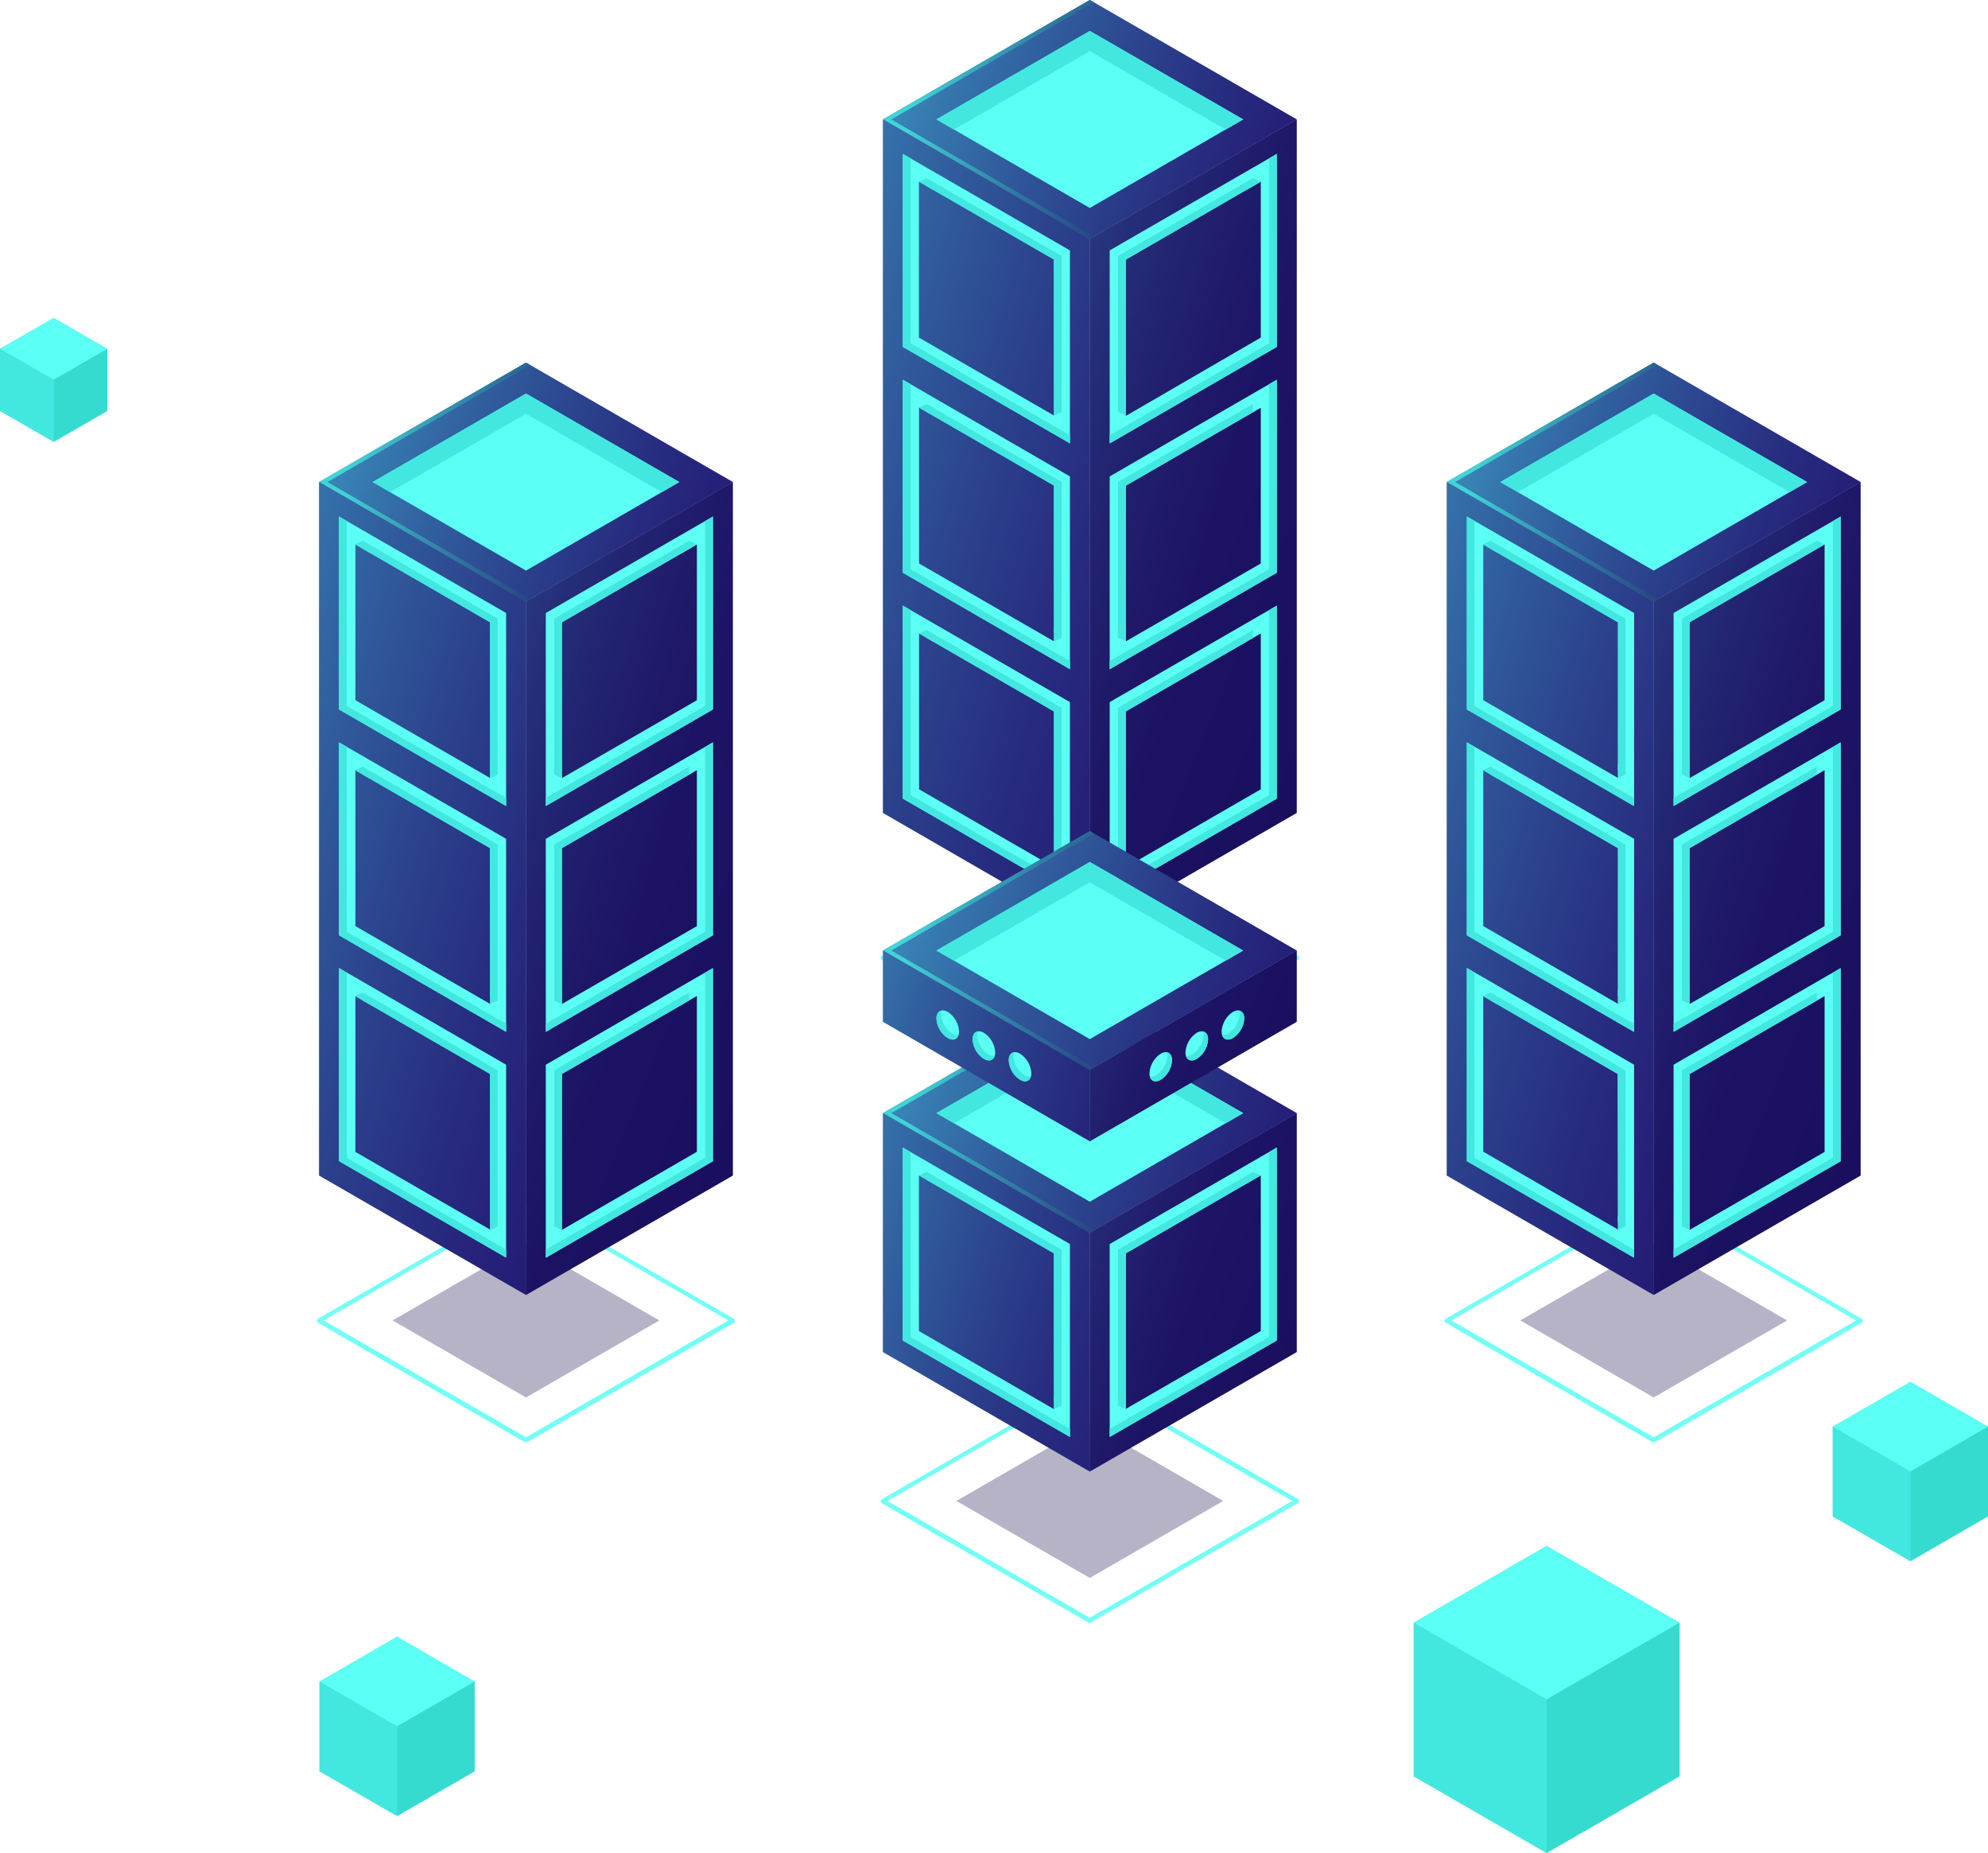 <svg xmlns="http://www.w3.org/2000/svg" xmlns:xlink="http://www.w3.org/1999/xlink" viewBox="0 0 262.9 245.02"><defs><style>.cls-1{isolation:isolate;}.cls-2{fill:#42e8e0;}.cls-3{fill:#5cfff3;}.cls-4{fill:#35dbcf;}.cls-5{fill:#312a91;}.cls-11,.cls-12,.cls-15,.cls-16,.cls-19,.cls-20,.cls-23,.cls-24,.cls-27,.cls-6{opacity:0.5;}.cls-6{fill:url(#Áåçûìÿííûé_ãðàäèåíò_10);}.cls-7{fill:#73fff5;}.cls-8{fill:#0b0244;opacity:0.3;}.cls-13,.cls-17,.cls-21,.cls-25,.cls-9{opacity:0.8;mix-blend-mode:lighten;}.cls-9{fill:url(#Áåçûìÿííûé_ãðàäèåíò_10-2);}.cls-10{fill:url(#Áåçûìÿííûé_ãðàäèåíò_59);}.cls-11{fill:url(#Áåçûìÿííûé_ãðàäèåíò_10-3);}.cls-12{fill:url(#Áåçûìÿííûé_ãðàäèåíò_10-4);}.cls-13{fill:url(#Áåçûìÿííûé_ãðàäèåíò_10-5);}.cls-14{fill:url(#Áåçûìÿííûé_ãðàäèåíò_59-2);}.cls-15{fill:url(#Áåçûìÿííûé_ãðàäèåíò_10-6);}.cls-16{fill:url(#Áåçûìÿííûé_ãðàäèåíò_10-7);}.cls-17{fill:url(#Áåçûìÿííûé_ãðàäèåíò_10-8);}.cls-18{fill:url(#Áåçûìÿííûé_ãðàäèåíò_59-3);}.cls-19{fill:url(#Áåçûìÿííûé_ãðàäèåíò_10-9);}.cls-20{fill:url(#Áåçûìÿííûé_ãðàäèåíò_10-10);}.cls-21{fill:url(#Áåçûìÿííûé_ãðàäèåíò_10-11);}.cls-22{fill:url(#Áåçûìÿííûé_ãðàäèåíò_59-4);}.cls-23{fill:url(#Áåçûìÿííûé_ãðàäèåíò_10-12);}.cls-24{fill:url(#Áåçûìÿííûé_ãðàäèåíò_10-13);}.cls-25{fill:url(#Áåçûìÿííûé_ãðàäèåíò_10-14);}.cls-26{fill:url(#Áåçûìÿííûé_ãðàäèåíò_59-5);}.cls-27{fill:url(#Áåçûìÿííûé_ãðàäèåíò_10-15);}</style><linearGradient id="Áåçûìÿííûé_ãðàäèåíò_10" x1="120.24" y1="6.69" x2="171.36" y2="26.18" gradientUnits="userSpaceOnUse"><stop offset="0" stop-color="#42e8e0"/><stop offset="0.1" stop-color="#3ccace"/><stop offset="0.34" stop-color="#2f87a5"/><stop offset="0.56" stop-color="#255385"/><stop offset="0.75" stop-color="#1e2d6e"/><stop offset="0.91" stop-color="#1a1660"/><stop offset="1" stop-color="#180d5b"/></linearGradient><linearGradient id="Áåçûìÿííûé_ãðàäèåíò_10-2" x1="121.05" y1="11.3" x2="165.05" y2="19.87" xlink:href="#Áåçûìÿííûé_ãðàäèåíò_10"/><linearGradient id="Áåçûìÿííûé_ãðàäèåíò_59" x1="91.32" y1="-80.42" x2="161.57" y2="-31.52" gradientTransform="matrix(0.87, -0.5, 0, 1.15, 51.96, 198.67)" gradientUnits="userSpaceOnUse"><stop offset="0" stop-color="#2b237c"/><stop offset="1" stop-color="#180d5b"/></linearGradient><linearGradient id="Áåçûìÿííûé_ãðàäèåíò_10-3" x1="95.41" y1="51.59" x2="160.87" y2="70.42" xlink:href="#Áåçûìÿííûé_ãðàäèåíò_10"/><linearGradient id="Áåçûìÿííûé_ãðàäèåíò_10-4" x1="45.67" y1="54.63" x2="96.79" y2="74.13" xlink:href="#Áåçûìÿííûé_ãðàäèåíò_10"/><linearGradient id="Áåçûìÿííûé_ãðàäèåíò_10-5" x1="46.49" y1="59.25" x2="90.48" y2="67.82" xlink:href="#Áåçûìÿííûé_ãðàäèåíò_10"/><linearGradient id="Áåçûìÿííûé_ãðàäèåíò_59-2" x1="5.21" y1="-76.18" x2="75.46" y2="-27.28" xlink:href="#Áåçûìÿííûé_ãðàäèåíò_59"/><linearGradient id="Áåçûìÿííûé_ãðàäèåíò_10-6" x1="20.84" y1="99.53" x2="86.3" y2="118.37" xlink:href="#Áåçûìÿííûé_ãðàäèåíò_10"/><linearGradient id="Áåçûìÿííûé_ãðàäèåíò_10-7" x1="194.81" y1="54.63" x2="245.93" y2="74.13" xlink:href="#Áåçûìÿííûé_ãðàäèåíò_10"/><linearGradient id="Áåçûìÿííûé_ãðàäèåíò_10-8" x1="195.62" y1="59.25" x2="239.62" y2="67.82" xlink:href="#Áåçûìÿííûé_ãðàäèåíò_10"/><linearGradient id="Áåçûìÿííûé_ãðàäèåíò_59-3" x1="177.42" y1="-1.61" x2="247.67" y2="47.29" xlink:href="#Áåçûìÿííûé_ãðàäèåíò_59"/><linearGradient id="Áåçûìÿííûé_ãðàäèåíò_10-9" x1="169.97" y1="99.53" x2="235.44" y2="118.37" xlink:href="#Áåçûìÿííûé_ãðàäèåíò_10"/><linearGradient id="Áåçûìÿííûé_ãðàäèåíò_10-10" x1="120.24" y1="138.08" x2="171.36" y2="157.58" xlink:href="#Áåçûìÿííûé_ãðàäèåíò_10"/><linearGradient id="Áåçûìÿííûé_ãðàäèåíò_10-11" x1="121.05" y1="142.7" x2="165.05" y2="151.27" xlink:href="#Áåçûìÿííûé_ãðàäèåíò_10"/><linearGradient id="Áåçûìÿííûé_ãðàäèåíò_59-4" x1="104.2" y1="16.32" x2="145.15" y2="44.82" xlink:href="#Áåçûìÿííûé_ãðàäèåíò_59"/><linearGradient id="Áåçûìÿííûé_ãðàäèåíò_10-12" x1="105.57" y1="155.85" x2="157.07" y2="170.67" xlink:href="#Áåçûìÿííûé_ãðàäèåíò_10"/><linearGradient id="Áåçûìÿííûé_ãðàäèåíò_10-13" x1="120.24" y1="116.58" x2="171.36" y2="136.08" xlink:href="#Áåçûìÿííûé_ãðàäèåíò_10"/><linearGradient id="Áåçûìÿííûé_ãðàäèåíò_10-14" x1="121.05" y1="121.2" x2="165.05" y2="129.76" xlink:href="#Áåçûìÿííûé_ãðàäèåíò_10"/><linearGradient id="Áåçûìÿííûé_ãðàäèåíò_59-5" x1="108.96" y1="-8.59" x2="139.1" y2="12.39" xlink:href="#Áåçûìÿííûé_ãðàäèåíò_59"/><linearGradient id="Áåçûìÿííûé_ãðàäèåíò_10-15" x1="109.32" y1="124.35" x2="155.67" y2="137.69" xlink:href="#Áåçûìÿííûé_ãðàäèåíò_10"/></defs><title>cloud</title><g class="cls-1"><g id="Layer_2" data-name="Layer 2"><g id="Ñëîé_1" data-name="Ñëîé 1"><polygon class="cls-2" points="222.11 234.87 222.11 214.57 204.53 204.42 186.95 214.57 186.95 234.87 204.53 245.02 222.11 234.87"/><polygon class="cls-3" points="204.53 224.72 186.95 214.57 204.53 204.42 222.11 214.57 204.53 224.72"/><polygon class="cls-4" points="222.11 234.87 204.53 245.02 204.53 224.72 222.11 214.57 222.11 234.87"/><polygon class="cls-2" points="204.53 245.02 186.95 234.87 186.95 214.57 204.53 224.72 204.53 245.02"/><polygon class="cls-2" points="62.77 234.21 62.77 222.36 52.51 216.43 42.25 222.36 42.25 234.21 52.51 240.13 62.77 234.21"/><polygon class="cls-3" points="52.51 228.28 42.25 222.36 52.51 216.43 62.77 222.36 52.51 228.28"/><polygon class="cls-4" points="62.77 234.21 52.51 240.13 52.51 228.28 62.77 222.36 62.77 234.21"/><polygon class="cls-2" points="52.51 240.13 42.25 234.21 42.25 222.36 52.51 228.28 52.51 240.13"/><polygon class="cls-2" points="262.9 200.5 262.9 188.65 252.64 182.73 242.37 188.65 242.37 200.5 252.64 206.43 262.9 200.5"/><polygon class="cls-3" points="252.64 194.58 242.37 188.65 252.64 182.73 262.9 188.65 252.64 194.58"/><polygon class="cls-4" points="262.9 200.5 252.64 206.43 252.64 194.58 262.9 188.65 262.9 200.5"/><polygon class="cls-2" points="252.64 206.43 242.37 200.5 242.37 188.65 252.64 194.58 252.64 206.43"/><polygon class="cls-2" points="14.19 54.33 14.19 46.13 7.1 42.04 0 46.13 0 54.33 7.1 58.42 14.19 54.33"/><polygon class="cls-3" points="7.1 50.23 0 46.13 7.1 42.04 14.19 46.13 7.1 50.23"/><polygon class="cls-4" points="14.19 54.33 7.1 58.42 7.1 50.23 14.19 46.13 14.19 54.33"/><polygon class="cls-2" points="7.1 58.42 0 54.33 0 46.13 7.1 50.23 7.1 58.42"/><polygon class="cls-5" points="144.12 31.59 116.77 15.79 144.12 0 171.48 15.79 144.12 31.59"/><polygon class="cls-6" points="144.12 31.59 116.77 15.79 144.12 0 171.48 15.79 144.12 31.59"/><path class="cls-7" d="M144.12,142.75a.42.42,0,0,1-.15,0l-27.35-15.8a.28.28,0,0,1-.15-.26.27.27,0,0,1,.15-.25L144,110.6a.32.32,0,0,1,.3,0l27.36,15.8a.29.29,0,0,1,.15.25.3.3,0,0,1-.15.26l-27.36,15.8A.37.37,0,0,1,144.12,142.75Zm-26.76-16.1,26.76,15.45,26.76-15.45L144.12,111.2Z"/><polygon class="cls-8" points="144.12 136.84 126.48 126.65 144.12 116.47 161.76 126.65 144.12 136.84"/><polygon class="cls-9" points="117.87 15.79 144.67 0.32 144.12 0 116.77 15.79 144.12 31.59 144.67 31.27 117.87 15.79"/><polygon class="cls-3" points="144.12 27.5 123.84 15.79 144.12 4.09 164.4 15.79 144.12 27.5"/><polygon class="cls-2" points="144.12 6.76 162.08 17.13 164.4 15.79 144.12 4.09 123.84 15.79 126.16 17.13 144.12 6.76"/><polygon class="cls-5" points="144.12 123.29 116.77 107.49 116.77 15.79 144.12 31.59 144.12 123.29"/><polygon class="cls-10" points="171.48 107.49 144.12 123.29 144.12 31.59 171.48 15.79 171.48 107.49"/><polygon class="cls-11" points="144.12 31.59 116.77 15.79 116.77 107.49 144.12 123.29 171.48 107.49 171.48 15.79 144.12 31.59"/><path class="cls-3" d="M119.39,20.35V45.87l22.1,12.76V33.11Zm20,34.6L121.52,44.64V24l17.85,10.3Z"/><polygon class="cls-2" points="120.43 45.39 120.43 20.94 119.39 20.35 119.39 45.87 141.5 58.63 141.5 57.56 120.43 45.39"/><polygon class="cls-2" points="140.4 54.47 140.4 33.86 122.55 23.55 122.55 24.62 139.37 34.33 139.37 53.88 140.4 54.47"/><polygon class="cls-2" points="122.55 23.55 121.52 24.03 123.52 25.18 122.55 23.55"/><polygon class="cls-2" points="139.37 54.95 140.4 54.47 139.37 53.05 139.37 54.95"/><path class="cls-3" d="M146.75,33.11V58.63l22.1-12.76V20.35Zm2.13,1.22L166.73,24V44.64L148.88,55Z"/><polygon class="cls-2" points="167.82 45.39 167.82 20.94 168.85 20.35 168.85 45.87 146.75 58.63 146.75 57.56 167.82 45.39"/><polygon class="cls-2" points="147.84 54.47 147.84 33.86 165.69 23.55 165.69 24.62 148.88 34.33 148.88 53.88 147.84 54.47"/><polygon class="cls-2" points="148.88 54.95 147.84 54.47 148.88 53.05 148.88 54.95"/><path class="cls-3" d="M119.39,50.21V75.73l22.1,12.76V63Zm20,34.6-17.85-10.3V53.89L139.37,64.2Z"/><polygon class="cls-2" points="120.43 75.26 120.43 50.81 119.39 50.21 119.39 75.73 141.5 88.49 141.5 87.42 120.43 75.26"/><polygon class="cls-2" points="140.4 84.34 140.4 63.73 122.55 53.42 122.55 54.49 139.37 64.2 139.37 83.74 140.4 84.34"/><polygon class="cls-2" points="122.55 53.42 121.52 53.9 123.52 55.05 122.55 53.42"/><polygon class="cls-2" points="139.37 84.81 140.4 84.34 139.37 82.92 139.37 84.81"/><path class="cls-3" d="M146.75,63V88.49l22.1-12.76V50.21Zm2.13,1.23,17.85-10.31V74.51l-17.85,10.3Z"/><polygon class="cls-2" points="167.82 75.26 167.82 50.81 168.85 50.21 168.85 75.73 146.75 88.49 146.75 87.42 167.82 75.26"/><polygon class="cls-2" points="147.84 84.34 147.84 63.73 165.69 53.42 165.69 54.49 148.88 64.2 148.88 83.74 147.84 84.34"/><polygon class="cls-2" points="148.88 84.81 147.84 84.34 148.88 82.92 148.88 84.81"/><path class="cls-3" d="M119.39,80.08V105.6l22.1,12.76V92.84Zm20,34.6-17.85-10.31V83.76l17.85,10.31Z"/><polygon class="cls-2" points="120.43 105.13 120.43 80.68 119.39 80.08 119.39 105.6 141.5 118.36 141.5 117.29 120.43 105.13"/><polygon class="cls-2" points="140.4 114.21 140.4 93.6 122.55 83.29 122.55 84.36 139.37 94.07 139.37 113.61 140.4 114.21"/><polygon class="cls-2" points="122.55 83.29 121.52 83.76 123.52 84.92 122.55 83.29"/><polygon class="cls-2" points="139.37 114.68 140.4 114.21 139.37 112.78 139.37 114.68"/><path class="cls-3" d="M146.75,92.84v25.52l22.1-12.76V80.08Zm2.13,1.23,17.85-10.31v20.61l-17.85,10.31Z"/><polygon class="cls-2" points="167.82 105.13 167.82 80.68 168.85 80.08 168.85 105.6 146.75 118.36 146.75 117.29 167.82 105.13"/><polygon class="cls-2" points="147.84 114.21 147.84 93.6 165.69 83.29 165.69 84.36 148.88 94.07 148.88 113.61 147.84 114.21"/><polygon class="cls-2" points="148.88 114.68 147.84 114.21 148.88 112.78 148.88 114.68"/><polygon class="cls-2" points="165.69 23.55 166.73 24.03 164.73 25.18 165.69 23.55"/><polygon class="cls-5" points="69.56 79.54 42.2 63.74 69.56 47.95 96.91 63.74 69.56 79.54"/><polygon class="cls-12" points="69.56 79.54 42.2 63.74 69.56 47.95 96.91 63.74 69.56 79.54"/><path class="cls-7" d="M69.56,190.7a.33.33,0,0,1-.15,0l-27.36-15.8a.3.3,0,0,1-.15-.26.32.32,0,0,1,.15-.26l27.36-15.79a.3.3,0,0,1,.29,0l27.36,15.79a.3.3,0,0,1,.15.26.28.28,0,0,1-.15.26l-27.35,15.8A.42.42,0,0,1,69.56,190.7ZM42.8,174.6l26.76,15.45L96.32,174.6,69.55,159.15Z"/><polygon class="cls-8" points="69.56 184.79 51.92 174.6 69.56 164.42 87.19 174.6 69.56 184.79"/><polygon class="cls-13" points="43.3 63.74 70.11 48.27 69.56 47.95 42.2 63.74 69.56 79.54 70.11 79.22 43.3 63.74"/><polygon class="cls-3" points="69.56 75.45 49.28 63.74 69.56 52.04 89.83 63.74 69.56 75.45"/><polygon class="cls-2" points="69.56 54.71 87.52 65.08 89.83 63.74 69.56 52.04 49.28 63.74 51.59 65.08 69.56 54.71"/><polygon class="cls-5" points="69.56 171.23 42.2 155.44 42.2 63.74 69.56 79.54 69.56 171.23"/><polygon class="cls-14" points="96.91 155.44 69.56 171.23 69.56 79.54 96.91 63.74 96.91 155.44"/><polygon class="cls-15" points="69.56 79.54 42.2 63.74 42.2 155.44 69.56 171.23 96.91 155.44 96.91 63.74 69.56 79.54"/><path class="cls-3" d="M44.83,68.3V93.81l22.1,12.77V81.06Zm20,34.59L47,92.59V72L64.8,82.28Z"/><polygon class="cls-2" points="45.86 93.34 45.86 68.89 44.83 68.3 44.83 93.81 66.93 106.58 66.93 105.51 45.86 93.34"/><polygon class="cls-2" points="65.83 102.42 65.83 81.81 47.98 71.5 47.98 72.57 64.8 82.28 64.8 101.83 65.83 102.42"/><polygon class="cls-2" points="47.98 71.5 46.95 71.98 48.95 73.13 47.98 71.5"/><polygon class="cls-2" points="64.8 102.89 65.83 102.42 64.8 101 64.8 102.89"/><path class="cls-3" d="M72.18,81.06v25.52l22.1-12.77V68.3Zm2.13,1.22L92.16,72V92.59l-17.85,10.3Z"/><polygon class="cls-2" points="93.25 93.34 93.25 68.89 94.28 68.3 94.28 93.81 72.18 106.58 72.18 105.51 93.25 93.34"/><polygon class="cls-2" points="73.28 102.42 73.28 81.81 91.13 71.5 91.13 72.57 74.31 82.28 74.31 101.83 73.28 102.42"/><polygon class="cls-2" points="74.31 102.89 73.28 102.42 74.31 101 74.31 102.89"/><path class="cls-3" d="M44.83,98.16v25.52l22.1,12.76V110.92Zm20,34.6L47,122.46V101.84L64.8,112.15Z"/><polygon class="cls-2" points="45.86 123.21 45.86 98.76 44.83 98.16 44.83 123.68 66.93 136.44 66.93 135.37 45.86 123.21"/><polygon class="cls-2" points="65.83 132.29 65.83 111.68 47.98 101.37 47.98 102.44 64.8 112.15 64.8 131.69 65.83 132.29"/><polygon class="cls-2" points="47.98 101.37 46.95 101.84 48.95 103 47.98 101.37"/><polygon class="cls-2" points="64.8 132.76 65.83 132.29 64.8 130.87 64.8 132.76"/><path class="cls-3" d="M72.18,110.92v25.52l22.1-12.76V98.16Zm2.13,1.23,17.85-10.31v20.62l-17.85,10.3Z"/><polygon class="cls-2" points="93.25 123.21 93.25 98.76 94.28 98.16 94.28 123.68 72.18 136.44 72.18 135.37 93.25 123.21"/><polygon class="cls-2" points="73.28 132.29 73.28 111.68 91.13 101.37 91.13 102.44 74.31 112.15 74.31 131.69 73.28 132.29"/><polygon class="cls-2" points="74.31 132.76 73.28 132.29 74.31 130.87 74.31 132.76"/><path class="cls-3" d="M44.83,128v25.52l22.1,12.76V140.79Zm20,34.6L47,152.32V131.71L64.8,142Z"/><polygon class="cls-2" points="45.86 153.08 45.86 128.63 44.83 128.03 44.83 153.55 66.93 166.31 66.93 165.24 45.86 153.08"/><polygon class="cls-2" points="65.83 162.16 65.83 141.54 47.98 131.24 47.98 132.31 64.8 142.02 64.8 161.56 65.83 162.16"/><polygon class="cls-2" points="47.98 131.24 46.95 131.71 48.95 132.86 47.98 131.24"/><polygon class="cls-2" points="64.8 162.63 65.83 162.16 64.8 160.73 64.8 162.63"/><path class="cls-3" d="M72.18,140.79v25.52l22.1-12.76V128ZM74.31,142l17.85-10.31v20.61L74.31,162.63Z"/><polygon class="cls-2" points="93.25 153.08 93.25 128.63 94.28 128.03 94.28 153.55 72.18 166.31 72.18 165.24 93.25 153.08"/><polygon class="cls-2" points="73.28 162.16 73.28 141.54 91.13 131.24 91.13 132.31 74.31 142.02 74.31 161.56 73.28 162.16"/><polygon class="cls-2" points="74.31 162.63 73.28 162.16 74.31 160.73 74.31 162.63"/><polygon class="cls-2" points="91.13 71.5 92.16 71.98 90.16 73.13 91.13 71.5"/><polygon class="cls-5" points="218.69 79.54 191.33 63.74 218.69 47.95 246.05 63.74 218.69 79.54"/><polygon class="cls-16" points="218.69 79.54 191.33 63.74 218.69 47.95 246.05 63.74 218.69 79.54"/><path class="cls-7" d="M218.69,190.7a.42.42,0,0,1-.15,0l-27.36-15.8a.3.3,0,0,1-.15-.26.32.32,0,0,1,.15-.26l27.36-15.79a.32.32,0,0,1,.3,0l27.36,15.79a.32.32,0,0,1,.15.26.3.3,0,0,1-.15.26l-27.36,15.8A.42.42,0,0,1,218.69,190.7Zm-26.76-16.1,26.76,15.45,26.76-15.45-26.76-15.45Z"/><polygon class="cls-8" points="218.69 184.79 201.05 174.6 218.69 164.42 236.33 174.6 218.69 184.79"/><polygon class="cls-17" points="192.43 63.74 219.24 48.27 218.69 47.95 191.33 63.74 218.69 79.54 219.24 79.22 192.43 63.74"/><polygon class="cls-3" points="218.69 75.45 198.41 63.74 218.69 52.04 238.97 63.74 218.69 75.45"/><polygon class="cls-2" points="218.69 54.71 236.65 65.08 238.97 63.74 218.69 52.04 198.41 63.74 200.73 65.08 218.69 54.71"/><polygon class="cls-5" points="218.69 171.23 191.33 155.44 191.33 63.74 218.69 79.54 218.69 171.23"/><polygon class="cls-18" points="246.05 155.44 218.69 171.23 218.69 79.54 246.05 63.74 246.05 155.44"/><polygon class="cls-19" points="218.69 79.54 191.33 63.74 191.33 155.44 218.69 171.23 246.05 155.44 246.05 63.74 218.69 79.54"/><path class="cls-3" d="M194,68.3V93.81l22.1,12.77V81.06Zm20,34.59-17.85-10.3V72l17.85,10.3Z"/><polygon class="cls-2" points="194.99 93.34 194.99 68.89 193.96 68.3 193.96 93.81 216.06 106.58 216.06 105.51 194.99 93.34"/><polygon class="cls-2" points="214.97 102.42 214.97 81.81 197.12 71.5 197.12 72.57 213.94 82.28 213.94 101.83 214.97 102.42"/><polygon class="cls-2" points="197.12 71.5 196.09 71.98 198.08 73.13 197.12 71.5"/><polygon class="cls-2" points="213.94 102.89 214.97 102.42 213.94 101 213.94 102.89"/><path class="cls-3" d="M221.32,81.06v25.52l22.1-12.77V68.3Zm2.12,1.22L241.29,72V92.59l-17.85,10.3Z"/><polygon class="cls-2" points="242.39 93.34 242.39 68.89 243.42 68.3 243.42 93.81 221.32 106.58 221.32 105.51 242.39 93.34"/><polygon class="cls-2" points="222.41 102.42 222.41 81.81 240.26 71.5 240.26 72.57 223.44 82.28 223.44 101.83 222.41 102.42"/><polygon class="cls-2" points="223.44 102.89 222.41 102.42 223.44 101 223.44 102.89"/><path class="cls-3" d="M194,98.16v25.52l22.1,12.76V110.92Zm20,34.6-17.85-10.3V101.84l17.85,10.31Z"/><polygon class="cls-2" points="194.99 123.21 194.99 98.76 193.96 98.16 193.96 123.68 216.06 136.44 216.06 135.37 194.99 123.21"/><polygon class="cls-2" points="214.97 132.29 214.97 111.68 197.12 101.37 197.12 102.44 213.94 112.15 213.94 131.69 214.97 132.29"/><polygon class="cls-2" points="197.12 101.37 196.09 101.84 198.08 103 197.12 101.37"/><polygon class="cls-2" points="213.94 132.76 214.97 132.29 213.94 130.87 213.94 132.76"/><path class="cls-3" d="M221.32,110.92v25.52l22.1-12.76V98.16Zm2.12,1.23,17.85-10.31v20.62l-17.85,10.3Z"/><polygon class="cls-2" points="242.39 123.21 242.39 98.76 243.42 98.16 243.42 123.68 221.32 136.44 221.32 135.37 242.39 123.21"/><polygon class="cls-2" points="222.41 132.29 222.41 111.68 240.26 101.37 240.26 102.44 223.44 112.15 223.44 131.69 222.41 132.29"/><polygon class="cls-2" points="223.44 132.76 222.41 132.29 223.44 130.87 223.44 132.76"/><path class="cls-3" d="M194,128v25.52l22.1,12.76V140.79Zm20,34.6-17.85-10.31V131.71L213.94,142Z"/><polygon class="cls-2" points="194.99 153.08 194.99 128.63 193.96 128.03 193.96 153.55 216.06 166.31 216.06 165.24 194.99 153.08"/><polygon class="cls-2" points="214.97 162.16 214.97 141.54 197.12 131.24 197.12 132.31 213.94 142.02 213.94 161.56 214.97 162.16"/><polygon class="cls-2" points="197.12 131.24 196.09 131.71 198.08 132.86 197.12 131.24"/><polygon class="cls-2" points="213.94 162.63 214.97 162.16 213.94 160.73 213.94 162.63"/><path class="cls-3" d="M221.32,140.79v25.52l22.1-12.76V128Zm2.12,1.23,17.85-10.31v20.61l-17.85,10.31Z"/><polygon class="cls-2" points="242.39 153.08 242.39 128.63 243.42 128.03 243.42 153.55 221.32 166.31 221.32 165.24 242.39 153.08"/><polygon class="cls-2" points="222.41 162.16 222.41 141.54 240.26 131.24 240.26 132.31 223.44 142.02 223.44 161.56 222.41 162.16"/><polygon class="cls-2" points="223.44 162.63 222.41 162.16 223.44 160.73 223.44 162.63"/><polygon class="cls-2" points="240.26 71.5 241.29 71.98 239.3 73.13 240.26 71.5"/><polygon class="cls-5" points="144.12 162.99 116.77 147.19 144.12 131.4 171.48 147.19 144.12 162.99"/><polygon class="cls-20" points="144.12 162.99 116.77 147.19 144.12 131.4 171.48 147.19 144.12 162.99"/><path class="cls-7" d="M144.12,214.56a.28.28,0,0,1-.15,0l-27.35-15.79a.3.3,0,0,1-.15-.26.28.28,0,0,1,.15-.26L144,182.41a.32.32,0,0,1,.3,0l27.36,15.8a.3.3,0,0,1,.15.26.32.32,0,0,1-.15.26l-27.36,15.79A.26.26,0,0,1,144.12,214.56Zm-26.76-16.09,26.76,15.45,26.76-15.45L144.12,183Z"/><polygon class="cls-8" points="144.12 208.65 126.48 198.47 144.12 188.28 161.76 198.47 144.12 208.65"/><polygon class="cls-21" points="117.87 147.19 144.67 131.72 144.12 131.4 116.77 147.19 144.12 162.99 144.67 162.67 117.87 147.19"/><polygon class="cls-3" points="144.12 158.9 123.84 147.19 144.12 135.49 164.4 147.19 144.12 158.9"/><polygon class="cls-2" points="144.12 138.16 162.08 148.53 164.4 147.19 144.12 135.49 123.84 147.19 126.16 148.53 144.12 138.16"/><polygon class="cls-5" points="144.12 194.58 116.77 178.78 116.77 147.19 144.12 162.99 144.12 194.58"/><polygon class="cls-22" points="171.48 178.78 144.12 194.58 144.12 162.99 171.48 147.19 171.48 178.78"/><polygon class="cls-23" points="144.12 162.99 116.77 147.19 116.77 178.78 144.12 194.58 171.48 178.78 171.48 147.19 144.12 162.99"/><path class="cls-3" d="M119.39,151.74v25.52L141.49,190V164.5Zm20,34.6L121.52,176V155.42l17.85,10.31Z"/><polygon class="cls-2" points="120.43 176.79 120.43 152.34 119.39 151.74 119.39 177.26 141.5 190.02 141.5 188.96 120.43 176.79"/><polygon class="cls-2" points="140.4 185.87 140.4 165.26 122.55 154.95 122.55 156.02 139.37 165.73 139.37 185.27 140.4 185.87"/><polygon class="cls-2" points="122.55 154.95 121.52 155.43 123.52 156.58 122.55 154.95"/><polygon class="cls-2" points="139.37 186.34 140.4 185.87 139.37 184.45 139.37 186.34"/><path class="cls-3" d="M146.75,164.5V190l22.1-12.76V151.74Zm2.13,1.23,17.85-10.31V176l-17.85,10.3Z"/><polygon class="cls-2" points="167.82 176.79 167.82 152.34 168.85 151.74 168.85 177.26 146.75 190.02 146.75 188.96 167.82 176.79"/><polygon class="cls-2" points="147.84 185.87 147.84 165.26 165.69 154.95 165.69 156.02 148.88 165.73 148.88 185.27 147.84 185.87"/><polygon class="cls-2" points="148.88 186.34 147.84 185.87 148.88 184.45 148.88 186.34"/><polygon class="cls-2" points="165.69 154.95 166.73 155.43 164.73 156.58 165.69 154.95"/><polygon class="cls-5" points="144.12 141.48 116.77 125.69 144.12 109.89 171.48 125.69 144.12 141.48"/><polygon class="cls-24" points="144.12 141.48 116.77 125.69 144.12 109.89 171.48 125.69 144.12 141.48"/><polygon class="cls-25" points="117.87 125.69 144.67 110.21 144.12 109.89 116.77 125.69 144.12 141.48 144.67 141.16 117.87 125.69"/><polygon class="cls-3" points="144.12 137.4 123.84 125.69 144.12 113.98 164.4 125.69 144.12 137.4"/><polygon class="cls-2" points="144.12 116.66 162.08 127.03 164.4 125.69 144.12 113.98 123.84 125.69 126.16 127.03 144.12 116.66"/><polygon class="cls-5" points="144.12 150.91 116.77 135.11 116.77 125.69 144.12 141.48 144.12 150.91"/><polygon class="cls-26" points="171.48 135.11 144.12 150.91 144.12 141.48 171.48 125.69 171.48 135.11"/><polygon class="cls-27" points="144.12 141.48 116.77 125.69 116.77 135.11 144.12 150.91 171.48 135.11 171.48 125.69 144.12 141.48"/><path class="cls-3" d="M155,140.2a3.28,3.28,0,0,1-1.5,2.58c-.82.48-1.49.09-1.49-.86a3.33,3.33,0,0,1,1.49-2.59C154.31,138.86,155,139.24,155,140.2Z"/><path class="cls-3" d="M159.76,137.44a3.28,3.28,0,0,1-1.5,2.58c-.82.48-1.49.09-1.49-.86a3.33,3.33,0,0,1,1.49-2.59C159.09,136.1,159.76,136.48,159.76,137.44Z"/><path class="cls-3" d="M164.54,134.68a3.28,3.28,0,0,1-1.5,2.58c-.82.48-1.49.09-1.49-.86a3.33,3.33,0,0,1,1.49-2.59C163.87,133.34,164.54,133.72,164.54,134.68Z"/><path class="cls-2" d="M154.3,139.14a1.59,1.59,0,0,1,.07.46,3.28,3.28,0,0,1-1.5,2.58,1.18,1.18,0,0,1-.81.19c.19.61.75.8,1.42.41a3.28,3.28,0,0,0,1.5-2.58C155,139.59,154.71,139.22,154.3,139.14Z"/><path class="cls-2" d="M159.08,136.39a1.52,1.52,0,0,1,.07.45,3.31,3.31,0,0,1-1.5,2.59,1.18,1.18,0,0,1-.81.18c.18.61.75.8,1.42.41a3.28,3.28,0,0,0,1.5-2.58C159.76,136.83,159.49,136.46,159.08,136.39Z"/><path class="cls-2" d="M163.86,133.63a1.52,1.52,0,0,1,.07.45,3.31,3.31,0,0,1-1.5,2.59,1.18,1.18,0,0,1-.81.18c.18.61.75.8,1.42.41a3.28,3.28,0,0,0,1.5-2.58C164.54,134.07,164.27,133.7,163.86,133.63Z"/><path class="cls-3" d="M133.4,140.2a3.28,3.28,0,0,0,1.5,2.58c.82.48,1.49.09,1.49-.86a3.33,3.33,0,0,0-1.49-2.59C134.07,138.86,133.4,139.24,133.4,140.2Z"/><path class="cls-3" d="M128.62,137.44a3.28,3.28,0,0,0,1.5,2.58c.82.48,1.49.09,1.49-.86a3.33,3.33,0,0,0-1.49-2.59C129.29,136.1,128.62,136.48,128.62,137.44Z"/><path class="cls-3" d="M123.84,134.68a3.28,3.28,0,0,0,1.5,2.58c.82.48,1.49.09,1.49-.86a3.33,3.33,0,0,0-1.49-2.59C124.51,133.34,123.84,133.72,123.84,134.68Z"/><path class="cls-2" d="M134.08,139.14a1.59,1.59,0,0,0-.07.46,3.28,3.28,0,0,0,1.5,2.58,1.19,1.19,0,0,0,.81.19c-.18.61-.75.8-1.42.41a3.28,3.28,0,0,1-1.5-2.58C133.4,139.59,133.67,139.22,134.08,139.14Z"/><path class="cls-2" d="M129.3,136.39a1.52,1.52,0,0,0-.07.45,3.31,3.31,0,0,0,1.5,2.59,1.18,1.18,0,0,0,.81.18c-.18.61-.75.8-1.42.41a3.28,3.28,0,0,1-1.5-2.58C128.62,136.83,128.89,136.46,129.3,136.39Z"/><path class="cls-2" d="M124.52,133.63a1.52,1.52,0,0,0-.07.45,3.31,3.31,0,0,0,1.5,2.59,1.18,1.18,0,0,0,.81.18c-.18.61-.75.8-1.42.41a3.28,3.28,0,0,1-1.5-2.58C123.84,134.07,124.12,133.7,124.52,133.63Z"/></g></g></g></svg>